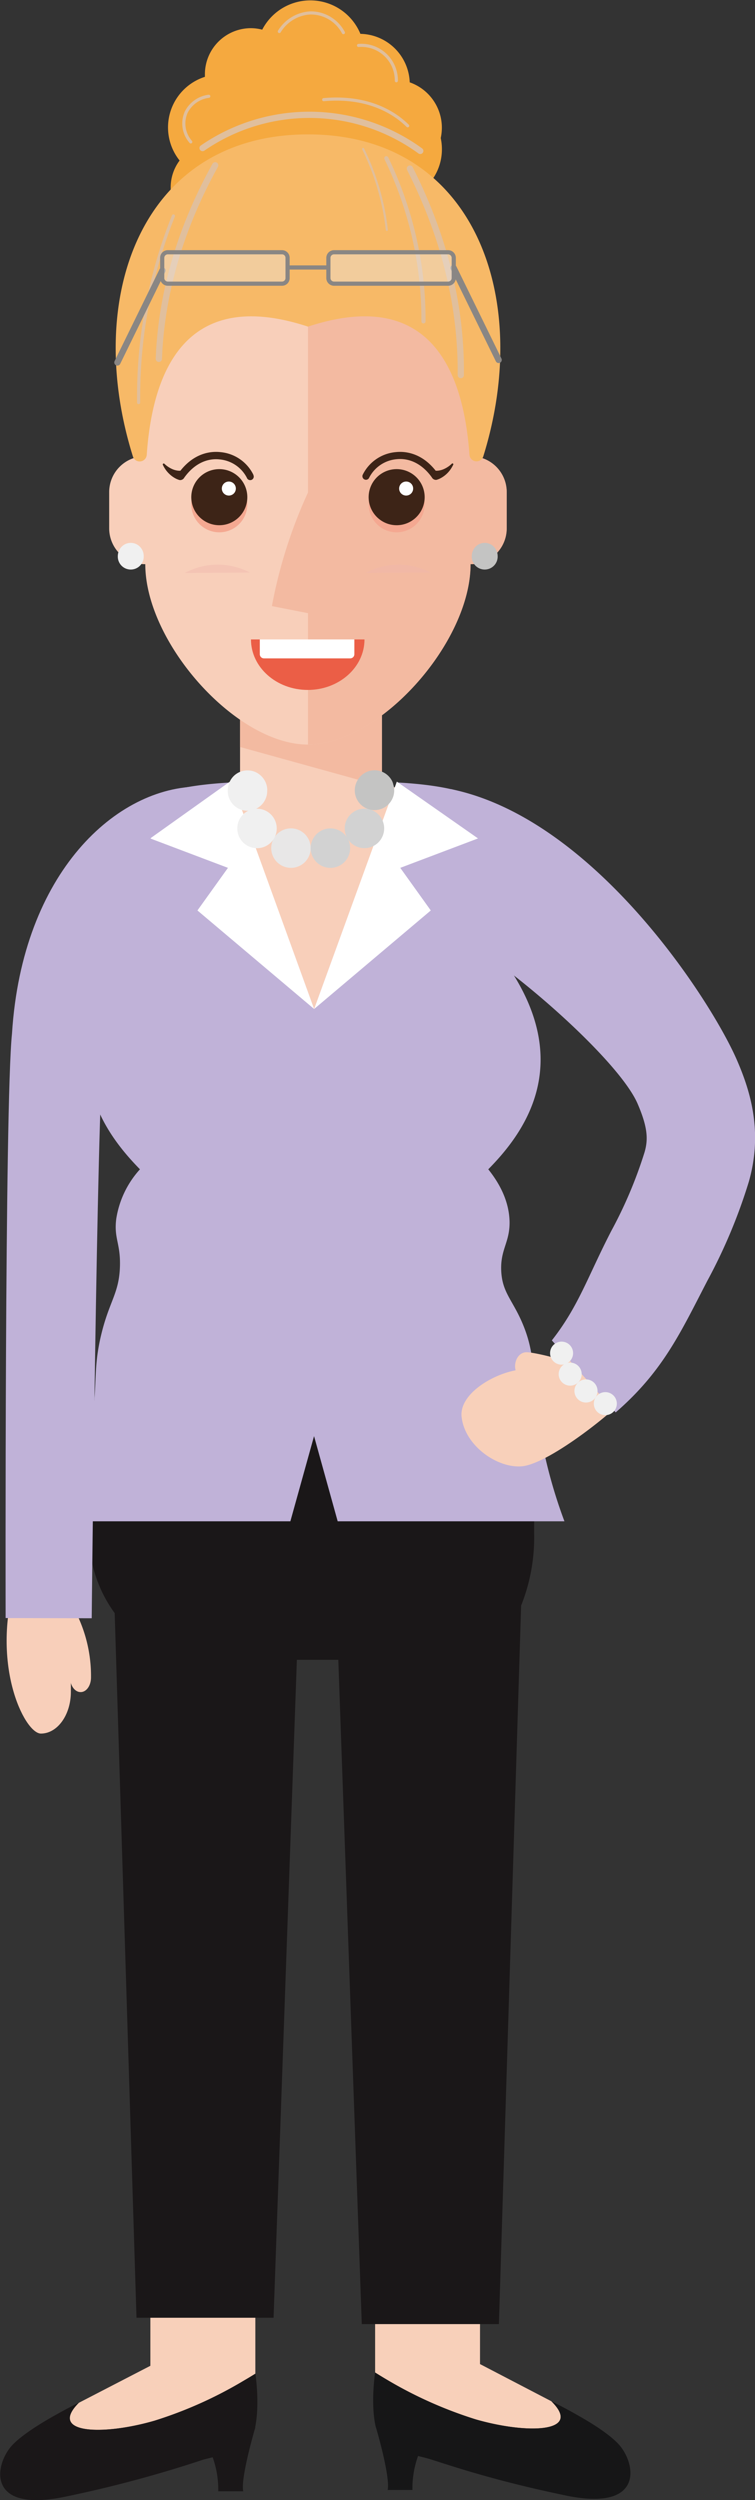 <svg xmlns="http://www.w3.org/2000/svg" viewBox="0 0 181.1 599.03"><rect x="0" y="0" width="181.1" height="599.03" fill="#333333" stroke="none"/><defs><style>.cls-1{isolation:isolate;}.cls-2{fill:#f8cfba;}.cls-3{fill:#f3baa1;}.cls-4{fill:#f0b6ad;opacity:0.45;mix-blend-mode:multiply;}.cls-5{fill:#f4a891;}.cls-6{fill:#3d2417;}.cls-7{fill:#fff;}.cls-8{fill:#eb5e46;}.cls-9{fill:#f0f0f0;}.cls-10{fill:#c4c4c3;}.cls-11{fill:#f5a93f;}.cls-12{fill:#f7b967;}.cls-13,.cls-14,.cls-15,.cls-16,.cls-17,.cls-20{fill:none;stroke-linecap:round;stroke-miterlimit:10;}.cls-13,.cls-14,.cls-15,.cls-16{stroke:#e0bf9d;}.cls-13,.cls-17{stroke-width:1.5px;}.cls-14{stroke-width:0.75px;}.cls-16{stroke-width:0.5px;}.cls-17,.cls-20{stroke:#898684;}.cls-18{fill:#eae4df;opacity:0.44;}.cls-19{fill:#898684;}.cls-21{fill:#f8d0ba;}.cls-22{fill:#161617;}.cls-23{fill:#1a1718;}.cls-24{fill:#c0b2d8;}.cls-25{fill:#e8e7e7;}.cls-26{fill:#d2d2d2;}</style></defs><title>silvia</title><g class="cls-1"><g id="Ebene_2" data-name="Ebene 2"><g id="HR_Team"><g id="Silvia"><g id="Gesicht"><g id="Hals"><polygon class="cls-2" points="91.61 188.4 91.61 166.7 57.58 166.7 57.58 188.4 49.08 189.06 57.58 243.92 91.61 243.92 100.12 189.06 91.61 188.4"/><polygon class="cls-3" points="57.58 166.84 57.58 178.98 91.61 188.4 91.61 166.84 57.58 166.84"/></g><g id="Gesicht-2" data-name="Gesicht"><path id="komplett" class="cls-2" d="M112.85,109.32V91.63c0-18.8-21.75-42.54-39-42.54s-39,23.74-39,42.54v17.69a8.59,8.59,0,0,0-8.66,8.51v8.85a8.59,8.59,0,0,0,8.66,8.5c0,18.8,21.76,43.22,39,43.22s39-24.42,39-43.22a8.59,8.59,0,0,0,8.67-8.5v-8.85A8.59,8.59,0,0,0,112.85,109.32Z"/><path id="rechte_Hälfte" data-name="rechte Hälfte" class="cls-3" d="M73.88,146.92V178.4c17.22,0,39-24.42,39-43.22a8.59,8.59,0,0,0,8.67-8.5v-8.85a8.59,8.59,0,0,0-8.67-8.51V91.63c0-18.8-21.75-42.54-39-42.54V118a115.61,115.61,0,0,0-8.66,27.22Z"/><g id="Bäckchen"><path class="cls-4" d="M44.33,137.29a16.62,16.62,0,0,1,15.6-.11"/><path class="cls-4" d="M87.71,137.29a16.6,16.6,0,0,1,15.59-.11"/></g><g id="Augen"><path class="cls-5" d="M59.32,120.59a6.72,6.72,0,1,1-7-6.48A6.72,6.72,0,0,1,59.32,120.59Z"/><path class="cls-6" d="M59.32,118.89a6.72,6.72,0,1,1-7-6.48A6.72,6.72,0,0,1,59.32,118.89Z"/><path class="cls-7" d="M56.57,117a1.68,1.68,0,1,1-1.74-1.62A1.68,1.68,0,0,1,56.57,117Z"/><path class="cls-6" d="M60.78,113.76a9.78,9.78,0,0,0-7.9-5.43c-2.14-.24-6.15.08-9.6,4.45a3,3,0,0,1-.51,0,4.68,4.68,0,0,1-1.44-.38,6.6,6.6,0,0,1-1.93-1.31.23.23,0,0,0-.25,0,.21.21,0,0,0-.09.28,7,7,0,0,0,.38.72,6.88,6.88,0,0,0,1.15,1.44,6.6,6.6,0,0,0,1.58,1.14,4.76,4.76,0,0,0,.64.27c.16.06.33.09.3.09a1.13,1.13,0,0,0,1.09-.59c2.26-3.16,5.28-4.71,8.5-4.36a8.17,8.17,0,0,1,6.52,4.41.85.85,0,1,0,1.56-.67Z"/><path class="cls-5" d="M101.86,120.59a6.72,6.72,0,1,1-7-6.48A6.72,6.72,0,0,1,101.86,120.59Z"/><path class="cls-6" d="M101.86,118.89a6.72,6.72,0,1,1-7-6.48A6.72,6.72,0,0,1,101.86,118.89Z"/><path class="cls-7" d="M99.1,117a1.68,1.68,0,1,1-1.73-1.62A1.67,1.67,0,0,1,99.1,117Z"/><path class="cls-6" d="M87,113.76a9.8,9.8,0,0,1,7.91-5.43c2.13-.24,6.15.08,9.59,4.45a2.93,2.93,0,0,0,.51,0,4.61,4.61,0,0,0,1.44-.38,6.56,6.56,0,0,0,1.94-1.31.21.21,0,0,1,.34.23s-.14.3-.39.72a6.82,6.82,0,0,1-2.73,2.58,4.76,4.76,0,0,1-.64.27c-.16.06-.32.09-.3.09a1.12,1.12,0,0,1-1.08-.59c-2.26-3.16-5.28-4.71-8.51-4.36a8.19,8.19,0,0,0-6.52,4.41.84.84,0,0,1-1.11.45A.86.86,0,0,1,87,113.76Z"/></g><g id="Mund"><path class="cls-8" d="M87.43,153.21c0,6.68-6.1,12.1-13.61,12.1s-13.62-5.42-13.62-12.1Z"/><path class="cls-7" d="M62.32,153.21H85a0,0,0,0,1,0,0v3.54a1,1,0,0,1-1,1H63.32a1,1,0,0,1-1-1v-3.54A0,0,0,0,1,62.32,153.21Z"/></g><g id="Ohrringe"><path class="cls-9" d="M34.47,133.18a3.11,3.11,0,1,1-6.21,0,3,3,0,0,1,.14-.85l.22-.56a3.08,3.08,0,0,1,4.7-1,3.28,3.28,0,0,1,.8,1A3.1,3.1,0,0,1,34.47,133.18Z"/><path class="cls-10" d="M119.37,133.18a3.11,3.11,0,1,1-6.21,0,3,3,0,0,1,.14-.85,3.62,3.62,0,0,1,.22-.56,3.08,3.08,0,0,1,4.7-1,3.28,3.28,0,0,1,.8,1A3.23,3.23,0,0,1,119.37,133.18Z"/></g></g><g id="Haare_Brille" data-name="Haare/Brille"><path class="cls-11" d="M106,35.72a12.71,12.71,0,0,0-.28-2.64,11.93,11.93,0,0,0,.27-2.48,11.52,11.52,0,0,0-7.71-10.87A12.07,12.07,0,0,0,86.45,8.11a13,13,0,0,0-23.55-1,10.86,10.86,0,0,0-2.75-.36,11.05,11.05,0,0,0-11,11.05c0,.21,0,.41,0,.61a12.72,12.72,0,0,0-6.07,20.05,10.76,10.76,0,0,0-2.14,6.44,10.86,10.86,0,0,0,15.24,10,9.42,9.42,0,0,0,12.35,8.61,13,13,0,0,0,23.17-6.15,12.58,12.58,0,0,0,7.81-10.63A12.46,12.46,0,0,0,106,35.72Z"/><path class="cls-12" d="M73.88,32.2c-39.81,0-54,38.91-42,77.17a1.7,1.7,0,0,0,3.32-.39C36.7,87.26,45.67,69,73.88,78.26c28.21-9.27,37.18,9,38.73,30.72a1.7,1.7,0,0,0,3.31.39C127.84,71.11,113.68,32.2,73.88,32.2Z"/><g id="graue_Haare" data-name="graue Haare"><path class="cls-13" d="M51.62,39.61c-9.36,16.91-12.7,32.1-13.43,44.49,0,.63-.07,1.25-.09,1.88"/><path class="cls-14" d="M41.6,51.74a116.27,116.27,0,0,0-8.35,42.94c0,.6,0,1.19,0,1.78"/><path class="cls-13" d="M98.32,40.39c9.24,18.25,12.06,34.4,12.21,47.48v2"/><path class="cls-15" d="M92.67,37.92a89,89,0,0,1,7.63,23.7A88.61,88.61,0,0,1,101.58,77"/><path class="cls-16" d="M87.1,35.69a59.32,59.32,0,0,1,5.6,18.6c0,.26.07.53.09.79"/><path class="cls-14" d="M77.64,23.88c4.26-.39,11.47-.27,17.79,4.26a22.11,22.11,0,0,1,2.36,2"/><path class="cls-14" d="M45.76,34a6.67,6.67,0,0,1-1.08-7.15,7.07,7.07,0,0,1,5.4-3.78"/><path class="cls-14" d="M67,7.55A9.33,9.33,0,0,1,74.37,3.1a8.84,8.84,0,0,1,8,4.72"/><path class="cls-13" d="M48.59,35.48a45.21,45.21,0,0,1,52.22.68"/><path class="cls-14" d="M86,10.89a8.39,8.39,0,0,1,9.07,8.46"/></g><g id="Brille"><line class="cls-17" x1="108.81" y1="64.2" x2="119.61" y2="86.24"/><line class="cls-17" x1="38.96" y1="64.81" x2="28.16" y2="86.85"/><rect class="cls-18" x="38.78" y="60.39" width="30.32" height="7.69" rx="1.07"/><path class="cls-19" d="M67.65,60.94a.83.83,0,0,1,.83.83v4.86a.84.84,0,0,1-.83.84H40.25a.85.85,0,0,1-.84-.84V61.77a.84.84,0,0,1,.84-.83h27.4m0-1H40.25a1.83,1.83,0,0,0-1.84,1.83v4.86a1.84,1.84,0,0,0,1.84,1.84h27.4a1.83,1.83,0,0,0,1.83-1.84V61.77a1.83,1.83,0,0,0-1.83-1.83Z"/><rect class="cls-18" x="78.63" y="60.39" width="30.32" height="7.69" rx="1.07"/><path class="cls-19" d="M107.49,60.94a.85.85,0,0,1,.85.85v4.83a.85.85,0,0,1-.85.85H80.12a.85.85,0,0,1-.85-.85V61.79a.85.85,0,0,1,.85-.85h27.37m0-1H80.12a1.85,1.85,0,0,0-1.85,1.85v4.83a1.85,1.85,0,0,0,1.85,1.85h27.37a1.85,1.85,0,0,0,1.85-1.85V61.79a1.85,1.85,0,0,0-1.85-1.85Z"/><line class="cls-20" x1="69.05" y1="64.09" x2="78.72" y2="64.09"/></g></g></g><g id="Unterkörper"><g id="Beine_Schuhe" data-name="Beine/Schuhe"><path class="cls-21" d="M115.14,459.06V566.44l17.12,8.91h0c7.58,7.49-5.65,7.93-18.12,4.35a100.41,100.41,0,0,1-21.24-9.46c-1.83-1.08-2.92-1.78-2.92-1.78V459.11l25.13.1S115.13,459.11,115.14,459.06Z"/><path class="cls-22" d="M148.36,585.62c-2.14-2.33-6.35-5-9.94-7-.48-.28-.95-.55-1.42-.8-2.66-1.47-4.7-2.45-4.74-2.47h0c7.58,7.49-5.65,7.93-18.12,4.35a100.41,100.41,0,0,1-21.24-9.46c-1.83-1.08-2.92-1.78-2.92-1.78s-1.1,7.06.07,12.69v0a6.36,6.36,0,0,0,.25.85c.06.24.13.5.22.81,1,3.48,3,11.39,2.47,13.79h5.94a22.86,22.86,0,0,1,1.35-8.14c.88.23,1.68.41,2.26.58h0c2.77.77,12.05,4.17,27.46,7.65,1.85.42,3.78.83,5.81,1.26C154.76,601.85,152.53,590.11,148.36,585.62Z"/><path class="cls-21" d="M61.25,568.75s-1.1.7-2.89,1.74A99.6,99.6,0,0,1,37.08,580c-12.41,3.6-25.59,3.16-18.19-4.27l17.18-8.88V459.21H61.25Z"/><path class="cls-23" d="M61.26,568.73v0s-1.1.7-2.89,1.74A99.6,99.6,0,0,1,37.08,580c-12.41,3.6-25.59,3.16-18.19-4.27,0,0,.06-.05.08-.07s-2.4,1.16-5.43,2.86l0,0c-3.73,2.06-8.34,4.92-10.63,7.38-4.17,4.5-6.4,16.25,12.52,12.36a292.77,292.77,0,0,0,33.29-8.91c.6-.17,1.39-.35,2.29-.58a22.77,22.77,0,0,1,1.34,8.15h6c-.55-2.4,1.46-10.2,2.44-13.71.08-.34.18-.64.24-.89a5,5,0,0,0,.2-.66,1.6,1.6,0,0,0,0-.21C62.35,575.81,61.26,568.73,61.26,568.73Z"/></g><path id="Hose" class="cls-23" d="M85,351.22V338.47H67.27v12.84l-40.85.35-5.06,0v15.62a32,32,0,0,0,6.15,19.23l5.23,168.83H65.62L71.21,397.7h9.94l5.63,159.16h32.89L125,384.7a43.92,43.92,0,0,0,3.12-17.39V351.22Z"/></g><g id="Oberkörper"><path id="Bluse" class="cls-24" d="M33.57,280.17c-8.07-8.24-21.25-25-4.35-49.19,10.87-15.57-21.6-41,26.29-43.5l19.84,54.28,19.83-54.28c47.89,2.51,15.43,27.93,26.29,43.5,16.9,24.23,3.72,41-4.35,49.19,2.77,3.45,5,7.68,5.11,12.56.07,5-2.25,6.62-2,11.82s2.75,6.93,5.16,12.68c2.66,6.36,2.41,10.76,3,17.28a119.62,119.62,0,0,0,7,30H81l-5.67-20.41-5.68,20.41H15.27c5.34-13.13,7-23.32,7.46-30.39.32-4.84.11-8.46,1.59-14.5,1.93-7.92,4.25-9.73,4.45-16.16.17-5.58-1.49-6.71-.88-11.45A22.86,22.86,0,0,1,33.57,280.17Z"/><g id="Rechter_Arm" data-name="Rechter Arm"><path class="cls-21" d="M126.37,324c2.36,0,22.39,4.39,15.13,9.72-2.53,1.86-8.28-2.28-11.07-2.86-2-.42-5.16.16-6.44-1.84C122.85,327.17,124,323.92,126.37,324Z"/><path class="cls-21" d="M125.24,328.12c6.46-.5,14.68-9.21,15.79-8.73.48.21,8.85,14.39,8.34,15.94s-17.26,15.33-24.16,16c-5.82.53-13.66-4.82-14.48-11.77C110,333.64,119.42,328.53,125.24,328.12Z"/><path class="cls-24" d="M147.68,338.42c11.38-9.87,15.56-19.15,22-31.56a129.27,129.27,0,0,0,9.94-23.72c3.45-12.05.29-21.9-2.85-29.13-6.12-14.14-34.23-57.92-68.64-64.94l.79,35c12.41,6.27,39.33,29.64,44,40.34,2.53,5.84,2.54,8.69,1.7,11.63a105.19,105.19,0,0,1-8,18.91c-5.68,11-7.81,18-14.25,26.21Z"/><g id="Armband"><path class="cls-9" d="M135.94,331.88a2.76,2.76,0,1,1,3.46-1.81A2.76,2.76,0,0,1,135.94,331.88Z"/><path class="cls-9" d="M138.48,331.45a2.77,2.77,0,1,1-.67,2.16,2.73,2.73,0,0,1,.67-2.16Z"/><path class="cls-9" d="M143.13,334.49a2.76,2.76,0,1,1-.67,2.16,2.82,2.82,0,0,1,.1-1.15A2.71,2.71,0,0,1,143.13,334.49Z"/><path class="cls-9" d="M135.52,321.58a2.76,2.76,0,1,1-3.45,1.82A2.76,2.76,0,0,1,135.52,321.58Z"/></g></g><g id="Kragen_Kette" data-name="Kragen/Kette"><polygon class="cls-7" points="36.03 200.89 54.68 207.94 47.36 218.15 75.35 241.76 55.48 187.04 36.03 200.89"/><polygon class="cls-7" points="114.66 200.89 95.19 187.28 75.35 241.76 103.33 218.15 96.01 207.94 114.66 200.89"/><g id="Kette"><path class="cls-25" d="M69.79,207.94a4.73,4.73,0,1,1,4.73-4.72A4.72,4.72,0,0,1,69.79,207.94Z"/><path class="cls-26" d="M74.94,201.28a4.73,4.73,0,1,1,0,3.87,4.67,4.67,0,0,1,0-3.87Z"/><path class="cls-9" d="M61.64,193.77a4.73,4.73,0,1,1-4.72,4.72A4.72,4.72,0,0,1,61.64,193.77Z"/><path class="cls-9" d="M64.09,189.31a4.73,4.73,0,1,1-9.45,0,4.65,4.65,0,0,1,.2-1.3c.29-.76.29-.76.33-.85a4.7,4.7,0,0,1,4.19-2.57,4.61,4.61,0,0,1,3,1.08,4.78,4.78,0,0,1,1.75,3.64Z"/><path class="cls-26" d="M87.41,193.76a4.73,4.73,0,1,1-4.72,4.72A4.73,4.73,0,0,1,87.41,193.76Z"/><path class="cls-10" d="M94.56,189.33a4.73,4.73,0,1,1-8.92-2.15,4.67,4.67,0,0,1,1.89-2,4.54,4.54,0,0,1,2.29-.62,4.71,4.71,0,0,1,4.35,2.83,1.39,1.39,0,0,0,.06.19,1.42,1.42,0,0,1,.07.22l0,.05A4.87,4.87,0,0,1,94.56,189.33Z"/></g></g><g id="linker_Arm" data-name="linker Arm"><path class="cls-2" d="M17,405.38V377.52s-10.35-7.94-12.91,0c-6.7,20.75,1.75,37.85,5.72,37.85S17,410.89,17,405.38Z"/><path class="cls-2" d="M21.83,401.92A33.94,33.94,0,0,0,17,384.13c-1.1-1.19-2.7-.91-3.55.63a4.51,4.51,0,0,0,.45,4.93,10.93,10.93,0,0,1,.49,1,26.79,26.79,0,0,1,1,2.61,28.09,28.09,0,0,1,1.42,8.62c0,1.94,1.13,3.51,2.53,3.51S21.83,403.86,21.83,401.92Z"/><path class="cls-24" d="M22,387.74l-20.65-.05s-.26-123,1.53-140.06c2.44-38.71,25.17-59.17,45-59.17,0,0-16.79,10.47-11.4,19.92-2.61,9.06.49,18.29-1.73,20.59-7,7.29-8.59,8.85-9.9,21.36C23.21,266.3,22,387.74,22,387.74Z"/></g></g></g></g></g></g></svg>